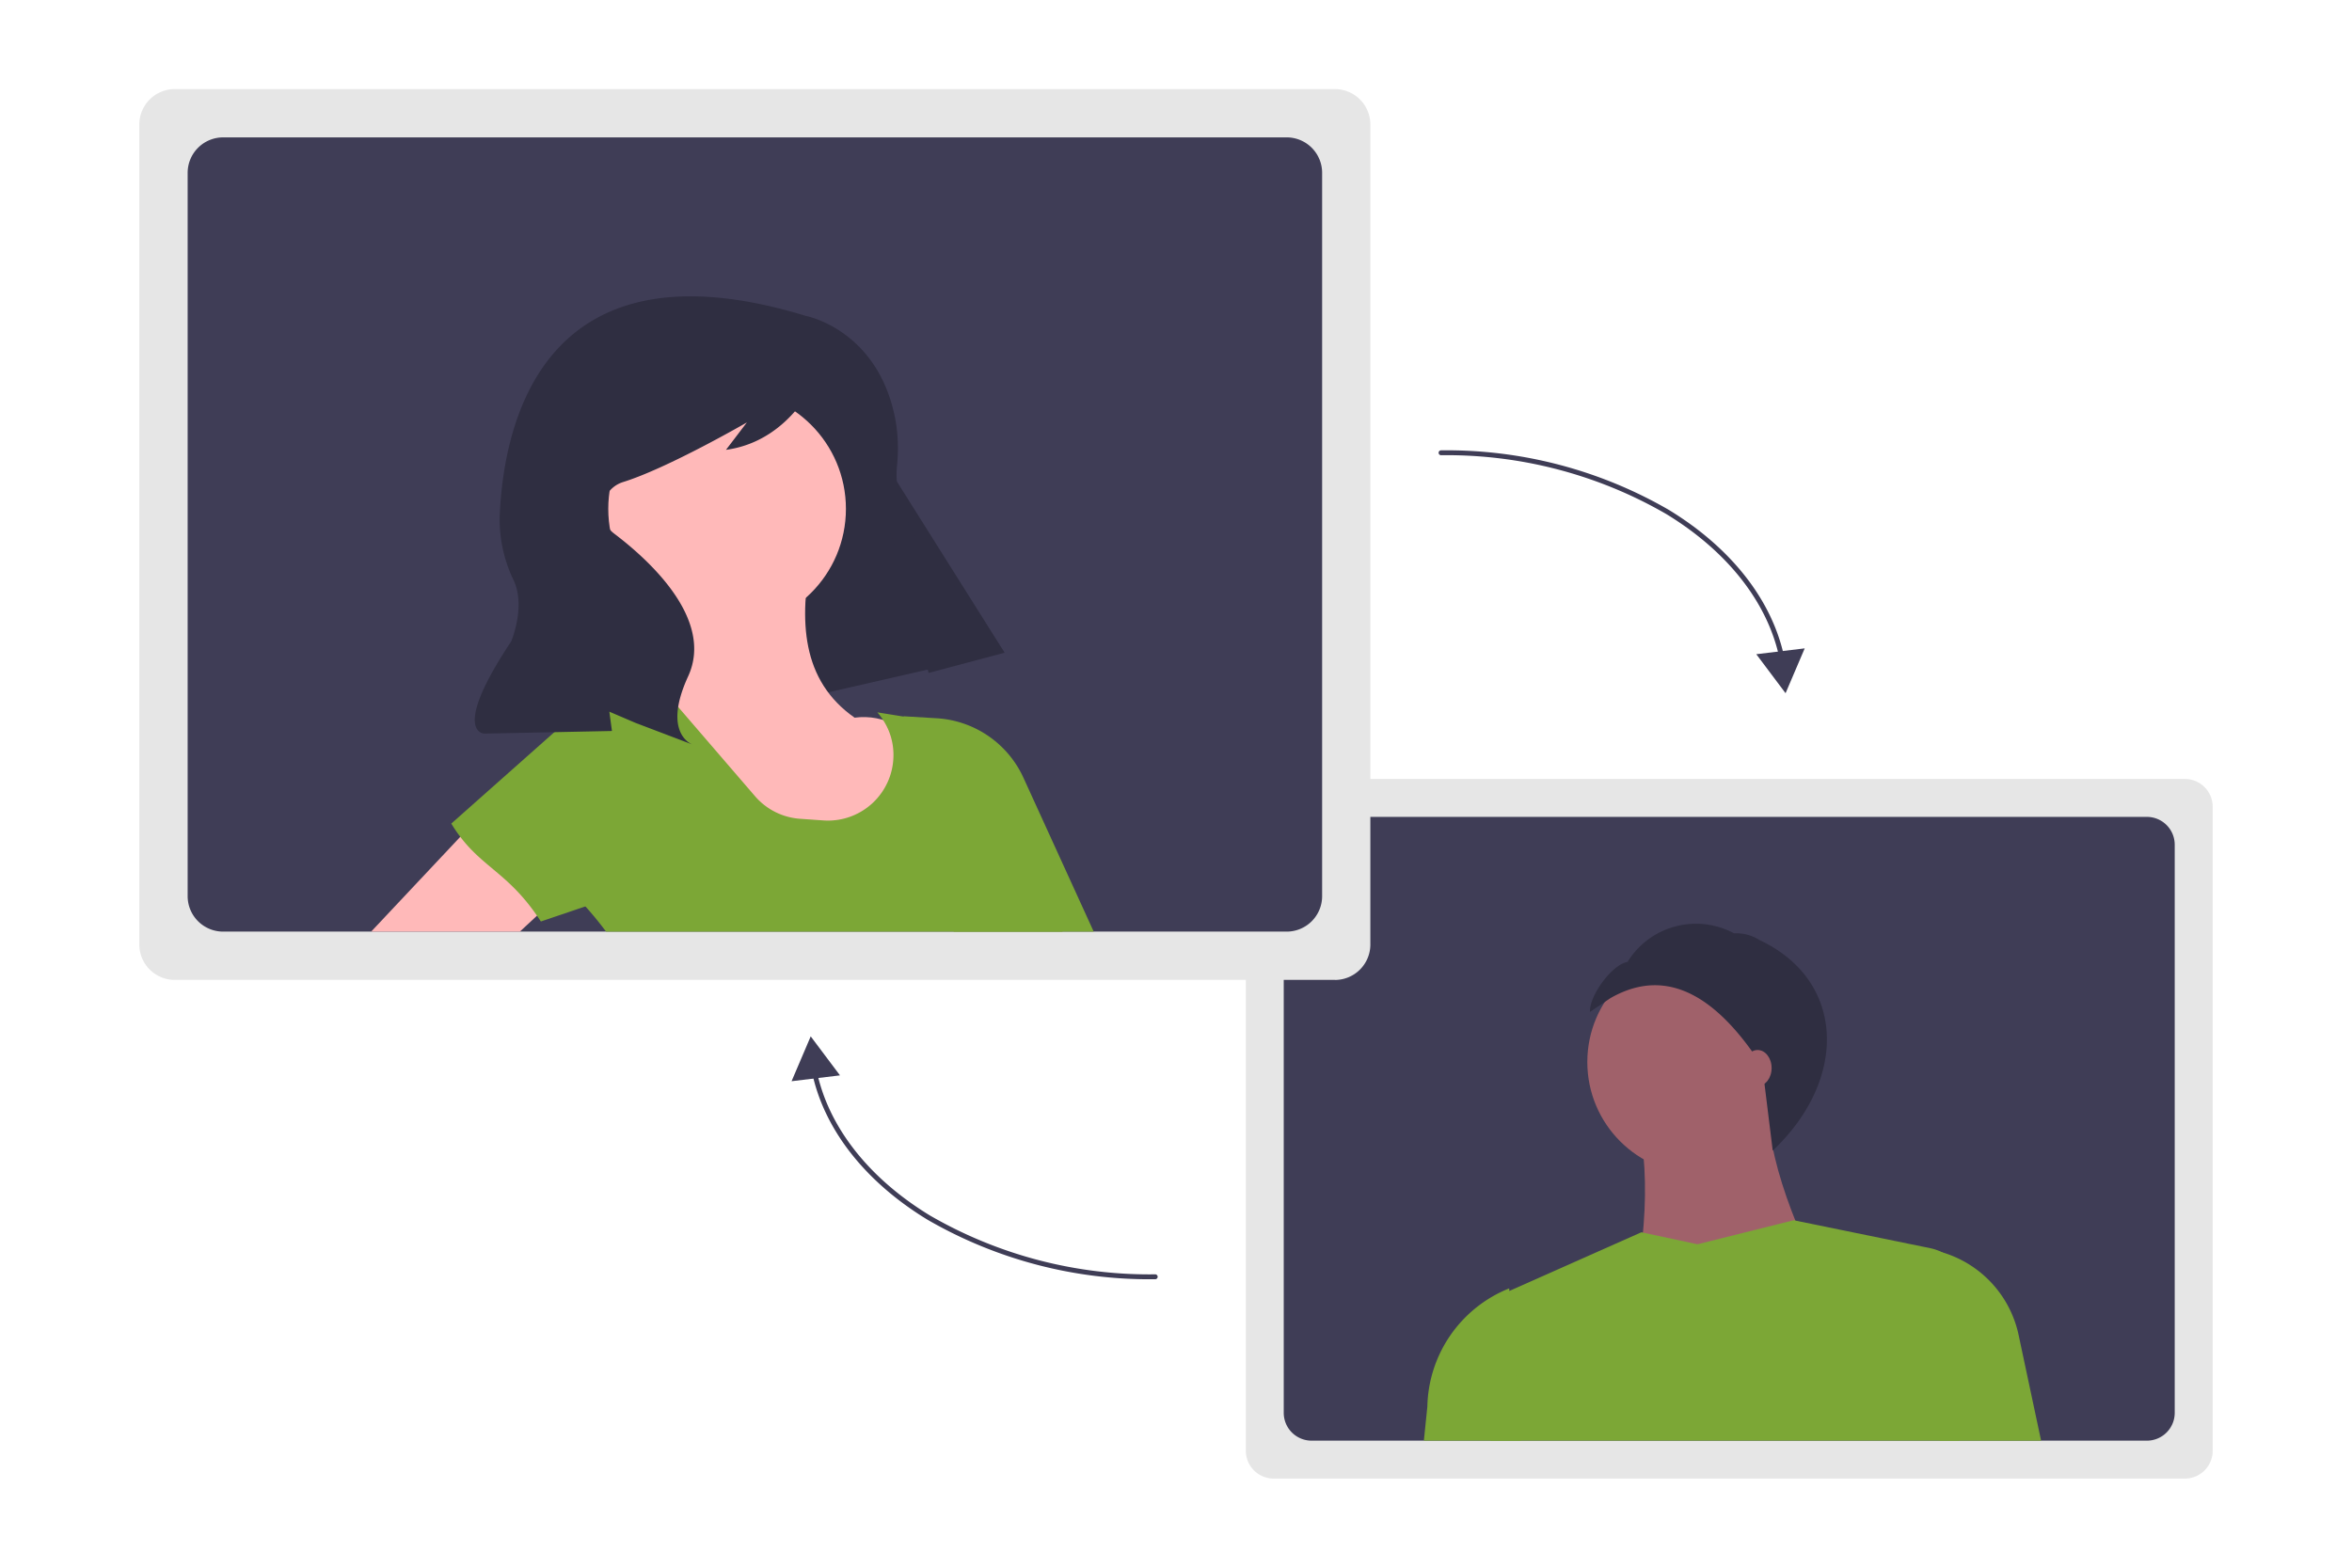 <svg xmlns="http://www.w3.org/2000/svg" xmlns:xlink="http://www.w3.org/1999/xlink" width="180" height="120" viewBox="0 0 180 120">
  <defs>
    <clipPath id="clip-icn-job">
      <rect width="180" height="120"/>
    </clipPath>
  </defs>
  <g id="icn-job" clip-path="url(#clip-icn-job)">
    <g id="undraw_remote_meeting_cbfk" transform="translate(10.661 6.82)">
      <path id="Path_991" data-name="Path 991" d="M700.425,501.554H630.688a2.132,2.132,0,0,1-2.129-2.129v-49.3A2.132,2.132,0,0,1,630.688,448h69.736a2.132,2.132,0,0,1,2.129,2.129v49.3A2.132,2.132,0,0,1,700.425,501.554Z" transform="translate(-543.875 -395.194)" fill="#e6e6e6"/>
      <path id="Path_992" data-name="Path 992" d="M710.132,463.513H646.2a2.133,2.133,0,0,0-2.13,2.13v43.488a2.133,2.133,0,0,0,2.13,2.13h63.929a2.132,2.132,0,0,0,2.129-2.13V465.643A2.132,2.132,0,0,0,710.132,463.513Z" transform="translate(-556.486 -407.804)" fill="#3f3d56"/>
      <circle id="Ellipse_200" data-name="Ellipse 200" cx="8.585" cy="8.585" r="8.585" transform="translate(110.818 65.889)" fill="#a0616a"/>
      <path id="Path_993" data-name="Path 993" d="M800.749,590.38l-15.33,1.533c1.417-6.379,1.76-12.339,0-17.476H796.15C795.567,578.718,797.746,584.348,800.749,590.38Z" transform="translate(-671.381 -497.97)" fill="#a0616a"/>
      <path id="Path_994" data-name="Path 994" d="M758.027,634.375c-.191,3.738-.413,7.416-.686,11H721.5q-.636-3.549-1.547-7.144a3.279,3.279,0,0,1,1.839-3.809l1.144-.509,10.1-4.49.119.026,4.174.893,7.359-1.839.129.026,10.317,2.111a3.674,3.674,0,0,1,.88.3A3.627,3.627,0,0,1,758.027,634.375Z" transform="translate(-618.08 -541.918)" fill="#7ca736"/>
      <path id="Path_995" data-name="Path 995" d="M914.149,654.7H906.4l-1.382-14.727a8.429,8.429,0,0,1,7.411,6.643Z" transform="translate(-768.603 -551.24)" fill="#7ca736"/>
      <path id="Path_996" data-name="Path 996" d="M708.8,668.019h-7.427l.267-2.6a9.964,9.964,0,0,1,6.262-9.056l.014.2Z" transform="translate(-603.065 -564.562)" fill="#7ca736"/>
      <path id="Path_997" data-name="Path 997" d="M770.847,512.926c3.87-2.214,7.744-.8,11.626,5.241l.794,6.435c5.825-5.519,5.531-13.05-1-16.114a3.335,3.335,0,0,0-1.964-.523,6.155,6.155,0,0,0-8.148,2.189c-1.207.209-2.937,2.607-2.875,3.83Z" transform="translate(-658.26 -443.344)" fill="#2f2e41"/>
      <ellipse id="Ellipse_201" data-name="Ellipse 201" cx="1.073" cy="1.38" rx="1.073" ry="1.38" transform="translate(122.776 73.554)" fill="#a0616a"/>
      <path id="Path_998" data-name="Path 998" d="M267.534,234.007H178.743a2.714,2.714,0,0,1-2.711-2.711V168.531a2.714,2.714,0,0,1,2.711-2.711h88.791a2.714,2.714,0,0,1,2.711,2.711V231.3a2.714,2.714,0,0,1-2.711,2.711Z" transform="translate(-176.032 -165.82)" fill="#e6e6e6"/>
      <path id="Path_999" data-name="Path 999" d="M279.894,185.571H198.5a2.716,2.716,0,0,0-2.712,2.712v55.371a2.716,2.716,0,0,0,2.712,2.712h81.4a2.714,2.714,0,0,0,2.71-2.712V188.283A2.714,2.714,0,0,0,279.894,185.571Z" transform="translate(-192.088 -181.875)" fill="#3f3d56"/>
      <path id="Path_1000" data-name="Path 1000" d="M198.579,131.924l-25.105,5.745-10.607-20.006,21.467-8.381Z" transform="translate(-132.388 -88.831)" fill="#2f2e41"/>
      <circle id="Ellipse_202" data-name="Ellipse 202" cx="9.094" cy="9.094" r="9.094" transform="translate(35.89 23.036)" fill="#ffb9b9"/>
      <path id="Path_1001" data-name="Path 1001" d="M386.9,382.391l22.075-3.187c-3.3-5.964-6.693-11.4-11.259-10.792-4.062-2.843-4.3-7.413-3.269-12.553L383.4,358.813c.972,3.168.6,5.95-1.993,8.1C385.024,372,387.365,377.145,386.9,382.391Z" transform="translate(-342.974 -320.296)" fill="#ffb9b9"/>
      <path id="Path_1002" data-name="Path 1002" d="M394.485,427.334h-34.93q-.742-1-1.579-1.929c-.037-.043-.076-.088-.115-.131L358.8,412l.094-1.342a1.787,1.787,0,0,1,1.162-1.552h0a1.159,1.159,0,0,1,.162-.055l2.9-.773.288-.078.041.049,1.626,1.886,1.086,1.262,4.8,5.574a5.009,5.009,0,0,0,3.44,1.726l1.778.125a5.012,5.012,0,0,0,5.373-5.026,4.841,4.841,0,0,0-.8-2.669,4.942,4.942,0,0,0-.434-.577l2.021.325,2.9.468,3.265,7.675C391.78,421.621,393.852,424.382,394.485,427.334Z" transform="translate(-323.834 -362.842)" fill="#7ca736"/>
      <path id="Path_1003" data-name="Path 1003" d="M105.6,283.359l4.391,7.94-2.477,2.305-1.311,1.219H94.822l6.822-7.257Z" transform="translate(-77.078 -230.332)" fill="#ffb9b9"/>
      <path id="Path_1004" data-name="Path 1004" d="M503.174,438.84H492.46l-1.135-4.886-2.42-10.418-.268-1.154-.006-.027,2.534.153a7.814,7.814,0,0,1,6.633,4.555Z" transform="translate(-430.133 -374.348)" fill="#7ca736"/>
      <path id="Path_1005" data-name="Path 1005" d="M310.486,430.3l10.538-3.568-3.716-12.641a1.794,1.794,0,0,0-1.948-1.274h0a1.794,1.794,0,0,0-.964.438l-10.765,9.551C305.691,426.2,307.884,426.282,310.486,430.3Z" transform="translate(-279.754 -366.584)" fill="#7ca736"/>
      <path id="Path_1006" data-name="Path 1006" d="M338.567,252.092s5.561,1.046,6.848,7.982a12.733,12.733,0,0,1,.109,3.542c-.128,1.335.058,4.155,2.957,7.476a72.69,72.69,0,0,1,5.279,6.779h0l-5.811,1.547-2.6-9.628a49.253,49.253,0,0,0-5.755-13.228l-.053-.086s-1.93,5.157-7.1,5.864l1.6-2.1s-6.047,3.5-9.474,4.564a2.251,2.251,0,0,0-.726,3.914l.074.057c2.52,1.914,7.661,6.481,5.63,10.9s.337,5.224.337,5.224l-4.368-1.661-2-.856.2,1.478-9.759.2s-2.637-.016,2.047-7.055c0,0,1.13-2.639.2-4.656a10.711,10.711,0,0,1-1.082-4.908C315.415,260.347,318.4,245.91,338.567,252.092Z" transform="translate(-287.542 -234.726)" fill="#2f2e41"/>
      <path id="Path_1007" data-name="Path 1007" d="M733.677,329.682a.187.187,0,0,1-.183-.149c-.89-4.283-3.972-8.219-8.676-11.082a33.537,33.537,0,0,0-17.231-4.5.187.187,0,0,1,0-.374,33.915,33.915,0,0,1,17.425,4.554c4.794,2.918,7.936,6.941,8.848,11.326a.187.187,0,0,1-.183.225Z" transform="translate(-607.963 -285.926)" fill="#3f3d56"/>
      <path id="Path_1008" data-name="Path 1008" d="M661.281,229.2l2.241,2.985,1.465-3.433Z" transform="translate(-537.532 -185.943)" fill="#3f3d56"/>
      <path id="Path_1009" data-name="Path 1009" d="M477.361,582.676a33.913,33.913,0,0,1-17.425-4.554c-4.794-2.918-7.936-6.94-8.848-11.326a.187.187,0,0,1,.366-.076c.89,4.283,3.971,8.218,8.676,11.082a33.536,33.536,0,0,0,17.231,4.5.187.187,0,0,1,0,.374Z" transform="translate(-399.612 -491.576)" fill="#3f3d56"/>
      <path id="Path_1010" data-name="Path 1010" d="M270.459,390.46l-2.241-2.985-1.465,3.433Z" transform="translate(-216.835 -314.965)" fill="#3f3d56"/>
    </g>
  </g>
</svg>
